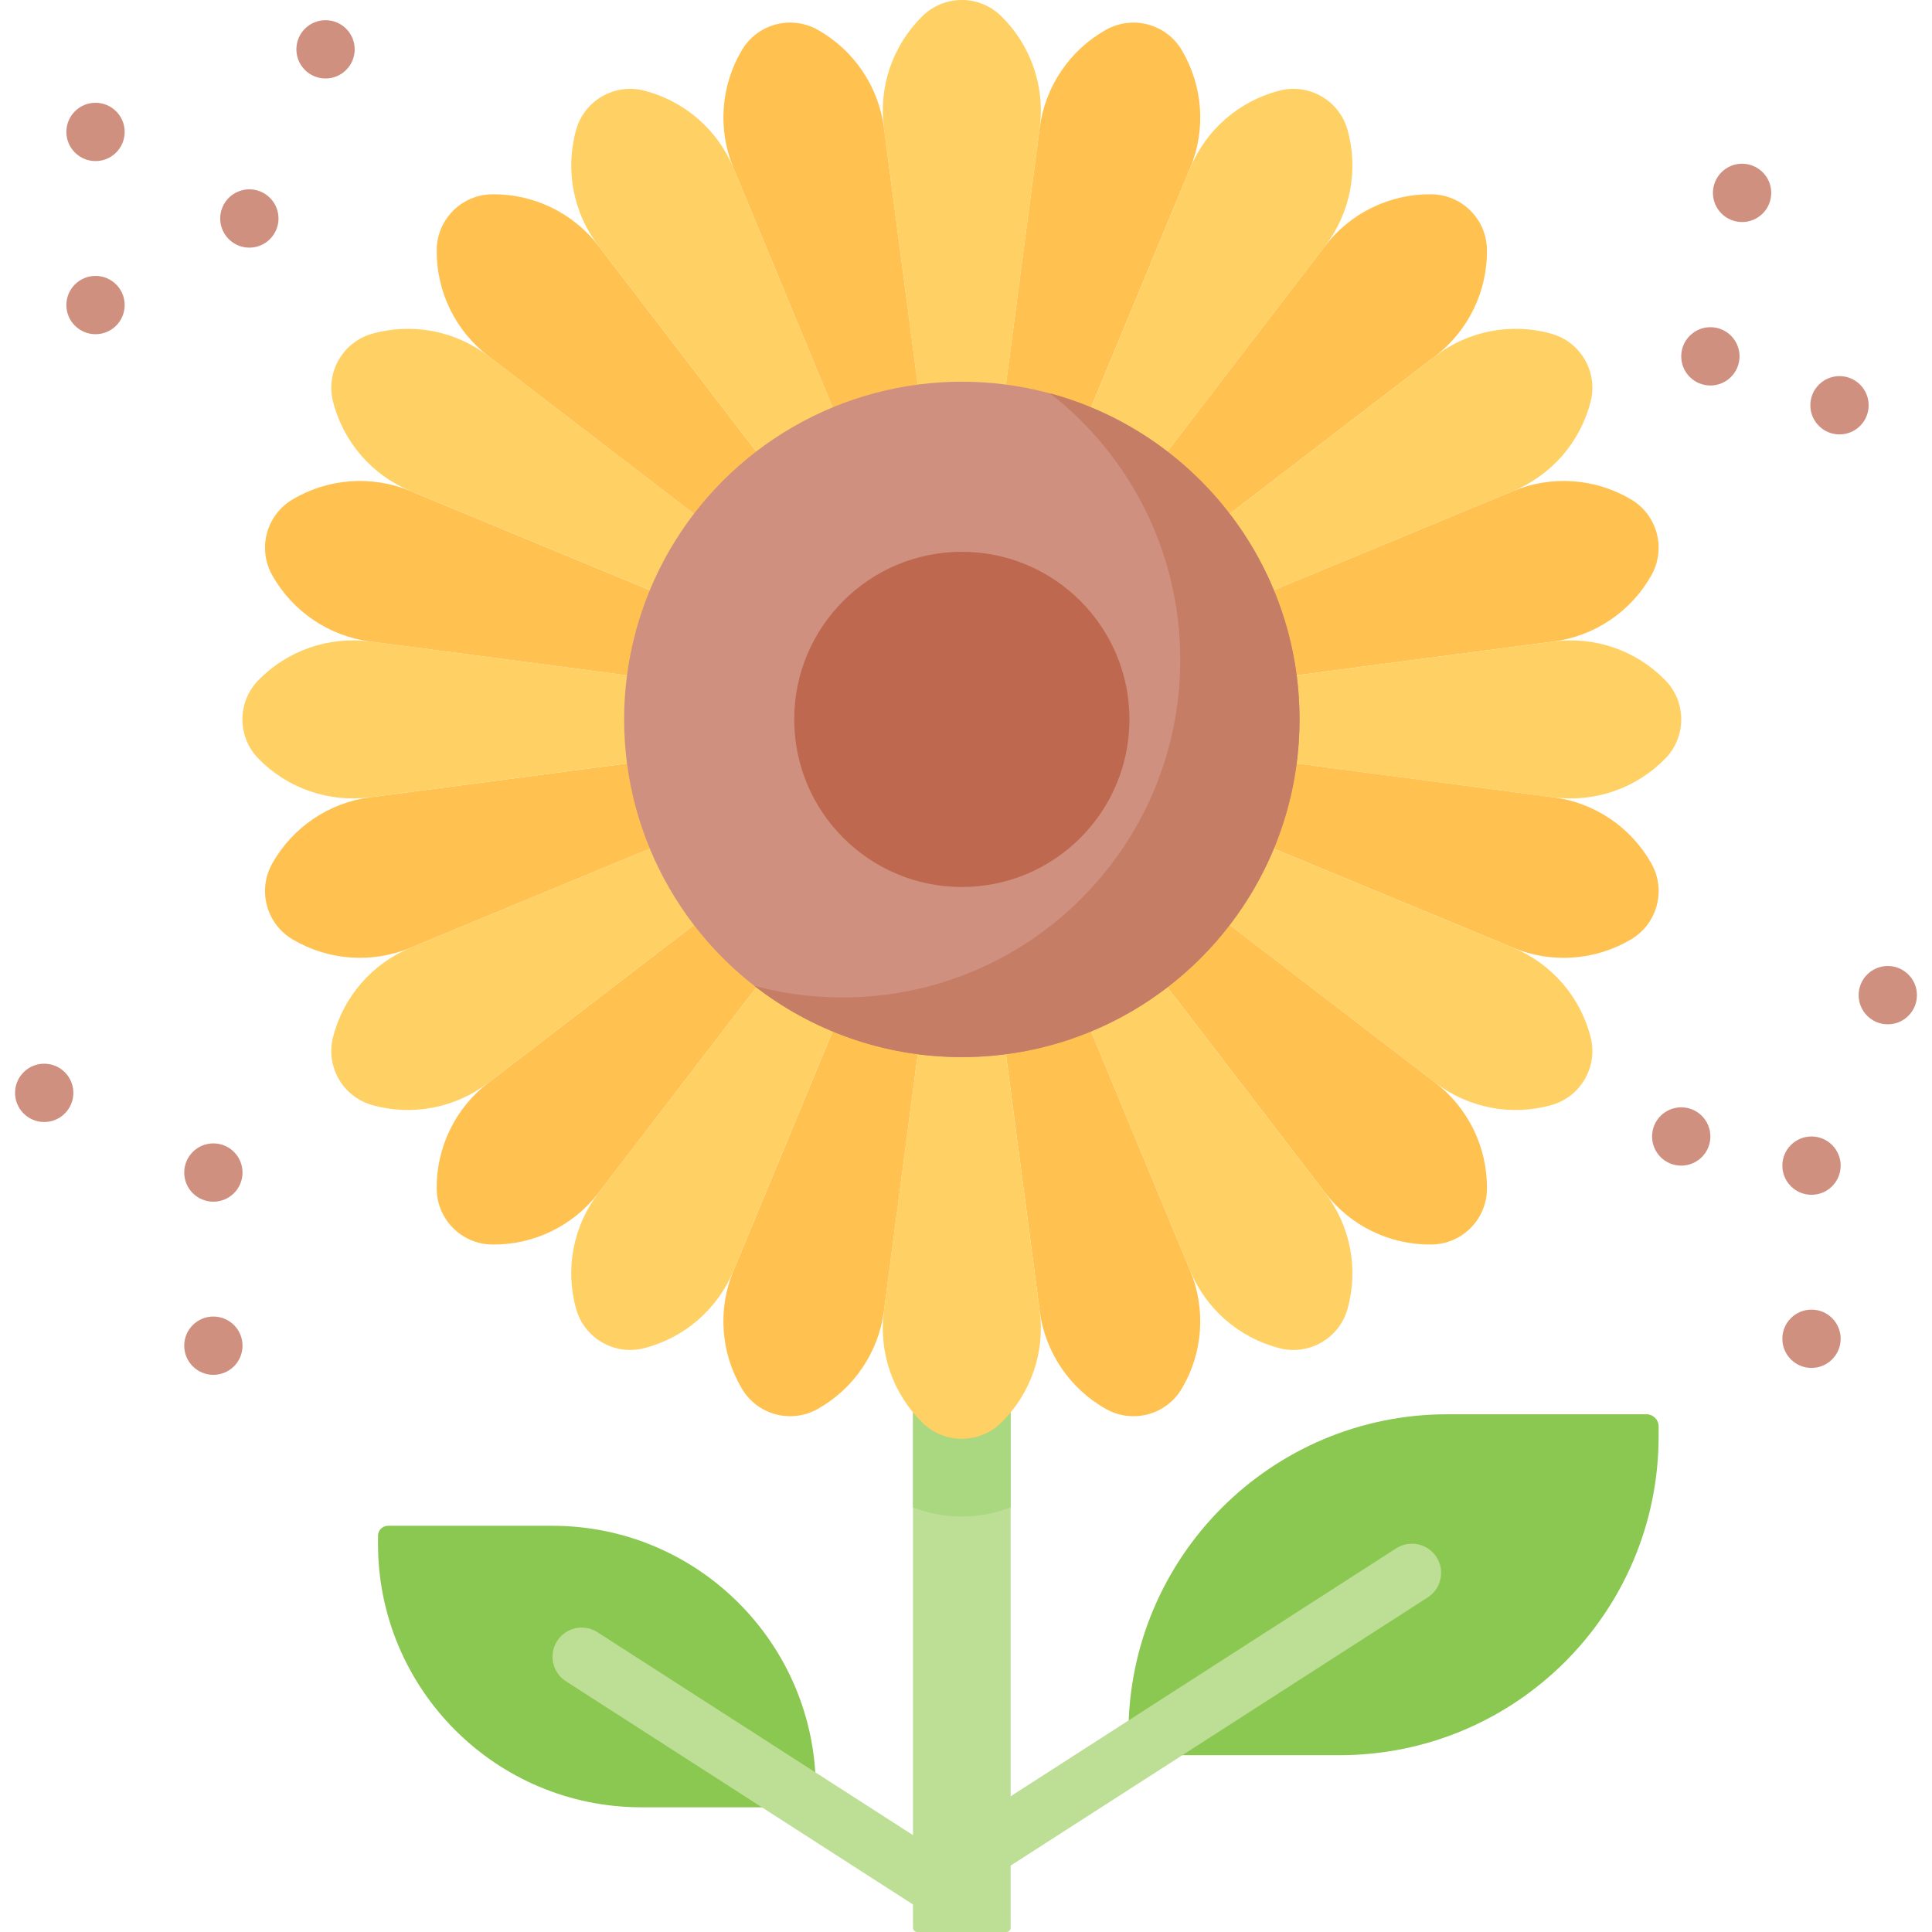 <svg id="Capa_1" enable-background="new 0 0 512 512" height="512" viewBox="0 0 512 512" width="512" xmlns="http://www.w3.org/2000/svg"><g><path d="m265.284 377.067c-5.761 5.623-15.02 5.623-20.781 0-.904-.882-1.754-1.808-2.549-2.771v136.601c0 .609.494 1.104 1.104 1.104h23.671c.609 0 1.104-.494 1.104-1.104v-136.602c-.795.963-1.645 1.889-2.549 2.772z" fill="#bcdf95"/><path d="m241.955 362.515v36.958c4.072 1.593 8.446 2.428 12.94 2.428 4.493 0 8.866-.834 12.939-2.428v-25.178c-.796.963-25.085-10.817-25.879-11.78z" fill="#aad880"/><path d="m243.474 103.907c3.738-.487 7.549-.739 11.42-.739s7.682.252 11.42.739l9.224-70.063c1.44-10.936-2.36-21.91-10.254-29.614-5.779-5.64-15.001-5.64-20.779 0-7.894 7.704-11.694 18.678-10.254 29.614z" fill="#ffd064"/><path d="m266.313 103.907c3.736.497 7.483 1.24 11.222 2.242s7.355 2.231 10.839 3.67l27.044-65.289c4.221-10.19 3.391-21.774-2.24-31.259-4.122-6.943-13.03-9.33-20.071-5.378-9.619 5.398-16.13 15.015-17.569 25.951z" fill="#ffc250"/><path d="m288.375 109.818c3.481 1.447 6.907 3.135 10.259 5.07s6.527 4.059 9.52 6.35l43.02-56.065c6.715-8.751 8.911-20.155 5.927-30.773-2.185-7.773-10.171-12.384-17.995-10.39-10.688 2.725-19.466 10.329-23.687 20.519z" fill="#ffd064"/><path d="m308.154 121.238c2.988 2.298 5.861 4.816 8.598 7.552 2.737 2.737 5.254 5.61 7.552 8.598l56.065-43.02c8.751-6.715 13.824-17.162 13.689-28.191-.098-8.074-6.619-14.595-14.693-14.693-11.029-.134-21.476 4.939-28.191 13.689z" fill="#ffc250"/><path d="m324.304 137.388c2.291 2.993 4.415 6.168 6.35 9.52s3.623 6.779 5.07 10.259l65.289-27.043c10.19-4.221 17.794-12.999 20.519-23.687 1.995-7.824-2.616-15.811-10.39-17.996-10.619-2.984-22.023-.788-30.773 5.927z" fill="#ffd064"/><path d="m335.724 157.168c1.438 3.484 2.668 7.101 3.67 10.839 1.002 3.739 1.745 7.485 2.242 11.222l70.064-9.224c10.936-1.44 20.553-7.951 25.951-17.569 3.952-7.041 1.565-15.949-5.378-20.071-9.484-5.631-21.068-6.461-31.259-2.24z" fill="#ffc250"/><path d="m341.635 179.229c.487 3.738.739 7.549.739 11.42 0 3.87-.252 7.682-.739 11.42l70.064 9.224c10.936 1.44 21.91-2.36 29.614-10.254 5.64-5.779 5.64-15.001 0-20.779-7.704-7.894-18.678-11.694-29.614-10.254z" fill="#ffd064"/><path d="m341.635 202.068c-.497 3.736-1.24 7.483-2.242 11.222s-2.231 7.355-3.67 10.839l65.289 27.044c10.19 4.221 21.774 3.391 31.259-2.24 6.943-4.122 9.33-13.03 5.378-20.071-5.398-9.619-15.015-16.13-25.951-17.569z" fill="#ffc250"/><path d="m335.724 224.129c-1.447 3.481-3.135 6.907-5.07 10.259s-4.059 6.527-6.35 9.52l56.065 43.02c8.751 6.715 20.155 8.911 30.773 5.927 7.773-2.185 12.384-10.171 10.39-17.996-2.725-10.688-10.329-19.466-20.519-23.687z" fill="#ffd064"/><path d="m324.304 243.909c-2.298 2.988-4.816 5.861-7.552 8.598-2.737 2.737-5.61 5.254-8.598 7.552l43.02 56.065c6.715 8.751 17.162 13.824 28.191 13.689 8.074-.098 14.595-6.619 14.693-14.693.134-11.029-4.939-21.476-13.689-28.191z" fill="#ffc250"/><path d="m308.154 260.059c-2.993 2.291-6.168 4.415-9.52 6.35s-6.779 3.623-10.259 5.07l27.043 65.289c4.221 10.19 12.999 17.794 23.687 20.519 7.824 1.995 15.811-2.616 17.995-10.39 2.984-10.619.788-22.023-5.927-30.773z" fill="#ffd064"/><path d="m288.375 271.479c-3.484 1.438-7.101 2.668-10.839 3.67-3.739 1.002-7.486 1.745-11.222 2.242l9.224 70.064c1.44 10.936 7.951 20.553 17.569 25.951 7.041 3.952 15.949 1.565 20.071-5.378 5.631-9.484 6.461-21.068 2.24-31.259z" fill="#ffc250"/><path d="m266.313 277.39c-3.738.487-7.549.739-11.42.739s-7.682-.252-11.42-.739l-9.224 70.064c-1.44 10.936 2.36 21.91 10.254 29.614 5.779 5.64 15.001 5.64 20.779 0 7.894-7.704 11.694-18.678 10.254-29.614z" fill="#ffd064"/><path d="m243.474 277.39c-3.736-.497-7.483-1.24-11.222-2.242s-7.355-2.231-10.839-3.67l-27.044 65.289c-4.221 10.19-3.391 21.774 2.24 31.259 4.122 6.943 13.03 9.33 20.071 5.378 9.619-5.398 16.13-15.015 17.569-25.951z" fill="#ffc250"/><path d="m221.413 271.479c-3.481-1.447-6.907-3.135-10.259-5.07s-6.527-4.059-9.52-6.35l-43.02 56.065c-6.715 8.751-8.911 20.155-5.927 30.773 2.185 7.773 10.171 12.384 17.996 10.39 10.688-2.725 19.466-10.329 23.687-20.519z" fill="#ffd064"/><path d="m201.633 260.059c-2.988-2.298-5.861-4.816-8.598-7.552-2.737-2.737-5.254-5.61-7.552-8.598l-56.065 43.02c-8.751 6.715-13.824 17.162-13.689 28.191.098 8.074 6.619 14.595 14.693 14.693 11.029.134 21.476-4.939 28.191-13.689z" fill="#ffc250"/><path d="m185.483 243.909c-2.291-2.993-4.415-6.168-6.35-9.52s-3.623-6.779-5.07-10.259l-65.289 27.043c-10.19 4.221-17.794 12.999-20.519 23.687-1.995 7.824 2.616 15.811 10.39 17.996 10.619 2.984 22.023.788 30.773-5.927z" fill="#ffd064"/><path d="m174.064 224.13c-1.438-3.484-2.668-7.101-3.67-10.839-1.002-3.739-1.745-7.486-2.242-11.222l-70.064 9.224c-10.936 1.44-20.553 7.951-25.951 17.569-3.952 7.041-1.565 15.949 5.378 20.071 9.484 5.631 21.068 6.461 31.259 2.24z" fill="#ffc250"/><path d="m168.152 202.068c-.487-3.738-.739-7.549-.739-11.42 0-3.87.252-7.682.739-11.42l-70.063-9.224c-10.936-1.44-21.91 2.36-29.614 10.254-5.64 5.779-5.64 15.001 0 20.779 7.704 7.894 18.678 11.694 29.614 10.254z" fill="#ffd064"/><path d="m168.152 179.229c.497-3.736 1.24-7.483 2.242-11.222s2.231-7.355 3.67-10.839l-65.289-27.044c-10.19-4.221-21.774-3.391-31.259 2.24-6.943 4.122-9.33 13.03-5.378 20.071 5.398 9.619 15.015 16.13 25.951 17.569z" fill="#ffc250"/><path d="m174.064 157.168c1.447-3.481 3.135-6.907 5.07-10.259s4.059-6.527 6.35-9.52l-56.065-43.02c-8.751-6.715-20.155-8.911-30.773-5.927-7.773 2.185-12.384 10.171-10.39 17.996 2.725 10.688 10.329 19.466 20.519 23.687z" fill="#ffd064"/><path d="m185.483 137.388c2.298-2.988 4.816-5.861 7.552-8.598 2.737-2.737 5.61-5.254 8.598-7.552l-43.02-56.065c-6.715-8.751-17.162-13.824-28.191-13.689-8.074.098-14.595 6.619-14.693 14.693-.134 11.029 4.939 21.476 13.689 28.191z" fill="#ffc250"/><path d="m201.633 121.238c2.993-2.291 6.168-4.415 9.52-6.35s6.779-3.623 10.259-5.07l-27.043-65.288c-4.221-10.19-12.999-17.794-23.687-20.519-7.824-1.995-15.811 2.616-17.996 10.39-2.984 10.619-.788 22.023 5.927 30.773z" fill="#ffd064"/><path d="m221.413 109.818c3.484-1.438 7.101-2.668 10.839-3.67 3.739-1.002 7.485-1.745 11.222-2.242l-9.224-70.064c-1.44-10.936-7.951-20.553-17.569-25.951-7.041-3.952-15.949-1.565-20.071 5.378-5.631 9.484-6.461 21.068-2.24 31.259z" fill="#ffc250"/><path d="m216.2 478.955h-46.191c-38.57 0-69.837-31.267-69.837-69.837v-2.1c0-1.476 1.196-2.672 2.672-2.672h43.518c38.57 0 69.837 31.267 69.837 69.837v4.772z" fill="#8bc852"/><path d="m299.046 465.144h55.937c46.708 0 84.572-37.864 84.572-84.572v-2.544c0-1.787-1.449-3.236-3.236-3.236h-52.701c-46.708 0-84.572 37.864-84.572 84.572z" fill="#8bc852"/><g><path d="m249.563 508.141c-1.432 0-2.878-.397-4.172-1.229l-95.421-61.359c-3.589-2.308-4.628-7.088-2.32-10.678 2.309-3.59 7.089-4.627 10.678-2.319l95.421 61.359c3.589 2.308 4.628 7.088 2.32 10.678-1.476 2.295-3.965 3.548-6.506 3.548z" fill="#bcdf95"/></g><g><path d="m260.007 497.979c-2.541 0-5.029-1.252-6.506-3.548-2.308-3.59-1.269-8.37 2.32-10.678l114.189-73.428c3.589-2.307 8.369-1.27 10.678 2.32 2.308 3.59 1.269 8.37-2.32 10.678l-114.189 73.427c-1.293.831-2.741 1.229-4.172 1.229z" fill="#bcdf95"/></g><g><g><circle cx="461.669" cy="51.115" fill="#d09080" r="7.726"/></g></g><g><g><circle cx="487.486" cy="107.399" fill="#d09080" r="7.726"/></g></g><g><g><circle cx="453.269" cy="94.435" fill="#d09080" r="7.726"/></g></g><g><g><circle cx="500.283" cy="263.726" fill="#d09080" r="7.726"/></g></g><g><g><circle cx="445.542" cy="301.179" fill="#d09080" r="7.726"/></g></g><g><g><circle cx="480.068" cy="308.905" fill="#d09080" r="7.726"/></g></g><g><g><circle cx="480.068" cy="354.788" fill="#d09080" r="7.726"/></g></g><g><g><circle cx="11.717" cy="289.619" fill="#d09080" r="7.726"/></g></g><g><g><circle cx="56.545" cy="310.737" fill="#d09080" r="7.726"/></g></g><g><g><circle cx="56.545" cy="356.621" fill="#d09080" r="7.726"/></g></g><g><g><circle cx="25.314" cy="34.961" fill="#d09080" r="7.726"/></g></g><g><g><circle cx="86.27" cy="13.075" fill="#d09080" r="7.726"/></g></g><g><g><circle cx="66.08" cy="57.903" fill="#d09080" r="7.726"/></g></g><g><g><circle cx="25.314" cy="80.844" fill="#d09080" r="7.726"/></g></g><circle cx="254.894" cy="190.649" fill="#d09080" r="89.496"/><path d="m278.285 104.24c20.99 16.378 34.488 41.912 34.488 70.599 0 49.427-40.069 89.496-89.496 89.496-8.093 0-15.935-1.074-23.391-3.088 15.176 11.841 34.268 18.896 55.008 18.896 49.427 0 89.496-40.069 89.496-89.496-.001-41.333-28.022-76.122-66.105-86.407z" fill="#c67d66"/><circle cx="254.894" cy="190.649" fill="#be694f" r="44.417"/></g></svg>